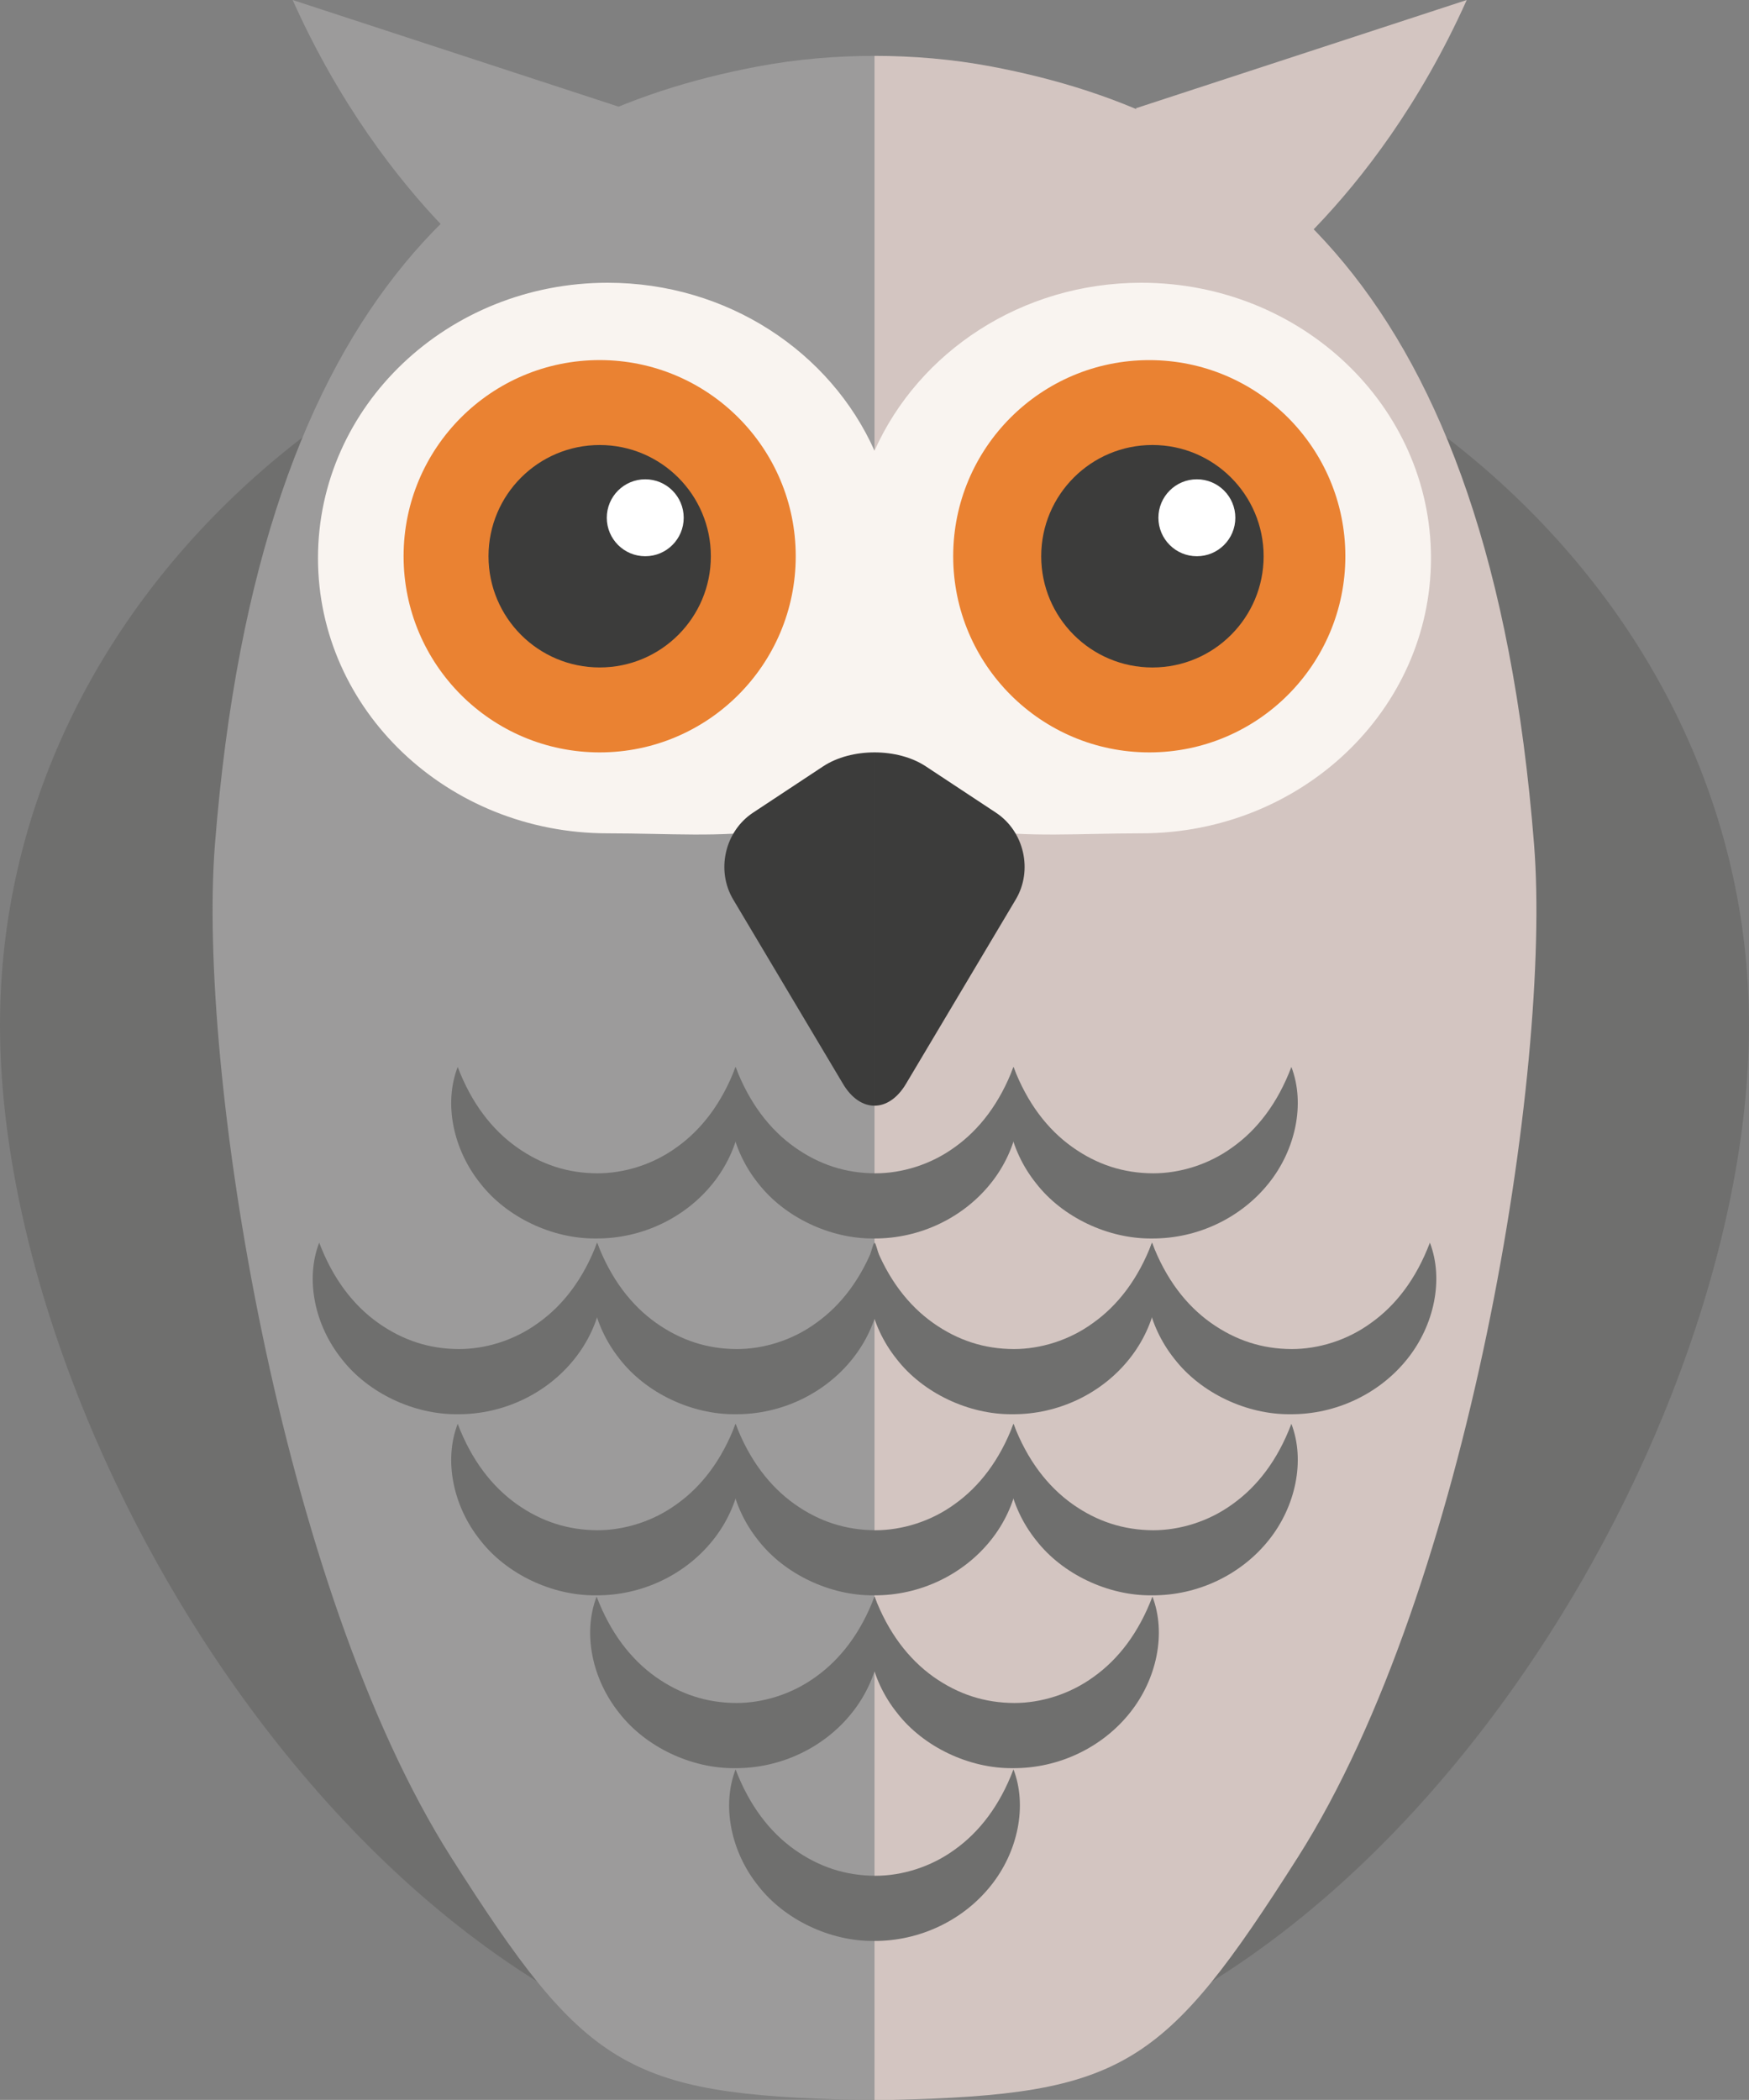 <?xml version="1.0" encoding="utf-8"?>
<!-- Generator: Adobe Illustrator 16.0.0, SVG Export Plug-In . SVG Version: 6.00 Build 0)  -->
<!DOCTYPE svg PUBLIC "-//W3C//DTD SVG 1.1//EN" "http://www.w3.org/Graphics/SVG/1.1/DTD/svg11.dtd">
<svg version="1.1" id="Layer_1" xmlns="http://www.w3.org/2000/svg" xmlns:xlink="http://www.w3.org/1999/xlink" x="0px" y="0px"
	 width="89.311px" height="107.204px" viewBox="0 0 89.311 107.204" style="enable-background:new 0 0 89.311 107.204;"
	 xml:space="preserve">
<rect x="0" y="0" width="89.311" height="107.204" fill="#808080" stroke="none"/>
<g>
	<g>
		<g>
			<g>
				<g>
					<path style="fill:#D3C5C1;" d="M74.898,0L58,5.528l5.086,9.642C63.086,15.17,70.104,10.68,74.898,0z"/>
				</g>
			</g>
		</g>
		<g>
			<g>
				<g>
					<path style="fill:#9C9B9B;" d="M14.943,0l16.898,5.528l-5.086,9.642C26.756,15.17,19.736,10.68,14.943,0z"/>
				</g>
			</g>
		</g>
	</g>
	<g>
		<g>
			<path style="fill:#6F6F6E;" d="M89.311,52.334c0,21.907-19.992,54.102-44.654,54.102C19.993,106.436,0,74.241,0,52.334
				c0-21.905,19.993-39.665,44.656-39.665C69.318,12.669,89.311,30.429,89.311,52.334z"/>
		</g>
	</g>
	<g>
		<g>
			<path style="fill:#D3C5C1;" d="M66.27,94.823c8.755-13.768,12.967-40.32,12.066-51.705C76.071,14.435,63.992,5.921,50.627,3.396
				c-2.006-0.379-4.002-0.542-5.971-0.544v104.353h0.904C57.371,106.921,59.445,105.558,66.27,94.823z"/>
		</g>
	</g>
	<g>
		<g>
			<path style="fill:#9C9B9B;" d="M23.039,94.823c-8.752-13.768-12.964-40.32-12.064-51.705
				C13.239,14.435,25.318,5.921,38.684,3.396c2.007-0.379,4.002-0.542,5.971-0.544v104.353h-0.903
				C31.939,106.921,29.864,105.558,23.039,94.823z"/>
		</g>
	</g>
	<g>
		<g>
			<g>
				<path style="fill:#F9F4F0;" d="M58.28,14.435c-6.124,0-11.378,3.539-13.624,8.575c-2.25-5.036-7.502-8.575-13.627-8.575
					c-8.166,0-14.791,6.293-14.791,14.057c0,7.76,6.625,14.051,14.791,14.051c6.125,0,11.377,0.896,13.627-4.145
					c2.246,5.041,7.5,4.145,13.624,4.145c8.168,0,14.792-6.291,14.792-14.051C73.072,20.728,66.448,14.435,58.28,14.435z"/>
			</g>
		</g>
		<g>
			<g>
				<g>
					<path style="fill:#3C3C3B;" d="M42.033,39.124l-3.58,2.365c-1.44,0.951-1.898,2.944-1.014,4.43l5.609,9.416
						c0.44,0.741,1.023,1.113,1.607,1.113V38.411C43.706,38.411,42.756,38.648,42.033,39.124z"/>
				</g>
			</g>
			<g>
				<g>
					<path style="fill:#3C3C3B;" d="M46.262,55.335l5.607-9.416c0.885-1.485,0.429-3.479-1.012-4.43l-3.582-2.365
						c-0.72-0.476-1.67-0.713-2.619-0.713v18.037C45.237,56.448,45.82,56.076,46.262,55.335z"/>
				</g>
			</g>
		</g>
		<g>
			<g>
				<path style="fill:#EA8232;" d="M40.633,28.397c0,5.527-4.482,10.014-10.01,10.014c-5.53,0-10.014-4.486-10.014-10.014
					c0-5.531,4.483-10.014,10.014-10.014C36.15,18.386,40.633,22.866,40.633,28.397z"/>
			</g>
		</g>
		<g>
			<g>
				<path style="fill:#3C3C3B;" d="M36.299,28.397c0,3.136-2.541,5.678-5.676,5.678c-3.139,0-5.678-2.542-5.678-5.678
					c0-3.135,2.539-5.678,5.678-5.678C33.758,22.72,36.299,25.263,36.299,28.397z"/>
			</g>
		</g>
		<g>
			<g>
				<path style="fill:#EA8232;" d="M68.699,28.397c0,5.527-4.482,10.014-10.012,10.014c-5.528,0-10.013-4.486-10.013-10.014
					c0-5.531,4.484-10.012,10.013-10.012C64.217,18.386,68.699,22.866,68.699,28.397z"/>
			</g>
		</g>
		<g>
			<g>
				<circle style="fill:#3C3C3B;" cx="58.847" cy="28.397" r="5.679"/>
			</g>
		</g>
		<g>
			<g>
				<circle style="fill:#FFFFFF;" cx="32.949" cy="26.433" r="1.964"/>
			</g>
		</g>
		<g>
			<g>
				<circle style="fill:#FFFFFF;" cx="61.117" cy="26.433" r="1.964"/>
			</g>
		</g>
	</g>
	<g>
		<g>
			<g>
				<path style="fill:#6F6F6E;" d="M37.561,54.469c0.717,1.87,0.227,4.215-1.155,5.938c-1.388,1.741-3.603,2.838-5.981,2.82
					c-2.213,0.022-4.551-1.076-5.901-2.817c-1.384-1.724-1.874-4.071-1.152-5.941c0.703,1.851,1.746,3.194,3.005,4.091
					c1.268,0.902,2.621,1.336,4.133,1.34c1.343,0,2.82-0.435,4.054-1.336C35.822,57.667,36.863,56.319,37.561,54.469z"/>
			</g>
		</g>
		<g>
			<g>
				<path style="fill:#6F6F6E;" d="M51.752,54.469c0.715,1.87,0.227,4.215-1.155,5.938c-1.388,1.741-3.603,2.838-5.981,2.82
					c-2.213,0.022-4.551-1.076-5.902-2.817c-1.384-1.724-1.871-4.071-1.152-5.941c0.703,1.851,1.747,3.194,3.006,4.091
					c1.268,0.902,2.621,1.336,4.133,1.34c1.342,0,2.82-0.435,4.055-1.336C50.013,57.667,51.055,56.319,51.752,54.469z"/>
			</g>
		</g>
		<g>
			<g>
				<path style="fill:#6F6F6E;" d="M30.49,63.44c0.715,1.871,0.227,4.215-1.157,5.939c-1.386,1.741-3.603,2.839-5.981,2.82
					c-2.211,0.021-4.55-1.075-5.9-2.816c-1.383-1.725-1.875-4.072-1.152-5.943c0.703,1.853,1.744,3.195,3.002,4.091
					c1.271,0.9,2.625,1.337,4.135,1.341c1.344,0,2.82-0.435,4.053-1.338C28.749,66.639,29.791,65.293,30.49,63.44z"/>
			</g>
		</g>
		<g>
			<g>
				<path style="fill:#6F6F6E;" d="M44.681,63.44c0.716,1.871,0.227,4.215-1.156,5.939c-1.387,1.741-3.603,2.839-5.981,2.82
					c-2.211,0.021-4.551-1.075-5.9-2.816c-1.384-1.725-1.873-4.072-1.152-5.943c0.702,1.853,1.744,3.195,3.002,4.091
					c1.271,0.9,2.625,1.337,4.136,1.341c1.342,0,2.819-0.435,4.052-1.338C42.941,66.639,43.981,65.293,44.681,63.44z"/>
			</g>
		</g>
		<g>
			<g>
				<path style="fill:#6F6F6E;" d="M58.825,63.44c0.716,1.871,0.225,4.215-1.159,5.939c-1.386,1.741-3.6,2.839-5.98,2.82
					c-2.211,0.021-4.551-1.075-5.899-2.816c-1.384-1.724-1.874-4.072-1.154-5.943c0.703,1.853,1.747,3.195,3.005,4.091
					c1.27,0.9,2.624,1.337,4.134,1.341c1.343,0,2.819-0.435,4.052-1.338C57.082,66.639,58.124,65.293,58.825,63.44z"/>
			</g>
		</g>
		<g>
			<g>
				<path style="fill:#6F6F6E;" d="M73.016,63.44c0.716,1.871,0.227,4.215-1.155,5.939c-1.388,1.741-3.603,2.839-5.982,2.82
					c-2.212,0.021-4.55-1.075-5.901-2.816c-1.385-1.724-1.875-4.072-1.151-5.943c0.702,1.853,1.743,3.195,3.001,4.091
					c1.271,0.9,2.625,1.337,4.136,1.341c1.344,0,2.82-0.435,4.052-1.338C71.275,66.639,72.314,65.293,73.016,63.44z"/>
			</g>
		</g>
		<g>
			<g>
				<path style="fill:#6F6F6E;" d="M44.656,81.509c0.715,1.87,0.228,4.216-1.156,5.938c-1.386,1.742-3.602,2.839-5.981,2.821
					c-2.21,0.023-4.551-1.076-5.9-2.818c-1.384-1.723-1.873-4.071-1.153-5.941c0.703,1.851,1.746,3.195,3.004,4.093
					c1.271,0.899,2.625,1.333,4.134,1.339c1.343,0,2.82-0.437,4.054-1.336C42.917,84.707,43.957,83.359,44.656,81.509z"/>
			</g>
		</g>
		<g>
			<g>
				<path style="fill:#6F6F6E;" d="M51.752,90.329c0.717,1.87,0.227,4.215-1.156,5.938c-1.387,1.742-3.602,2.839-5.98,2.822
					c-2.212,0.022-4.551-1.076-5.901-2.818c-1.384-1.723-1.873-4.071-1.153-5.941c0.703,1.85,1.746,3.195,3.004,4.092
					c1.271,0.9,2.625,1.334,4.135,1.34c1.342,0,2.82-0.437,4.053-1.337C50.012,93.527,51.054,92.179,51.752,90.329z"/>
			</g>
		</g>
		<g>
			<g>
				<path style="fill:#6F6F6E;" d="M58.848,81.509c0.717,1.87,0.227,4.216-1.154,5.938c-1.389,1.742-3.604,2.839-5.984,2.821
					c-2.21,0.023-4.551-1.076-5.899-2.818c-1.384-1.723-1.874-4.071-1.153-5.941c0.702,1.851,1.746,3.195,3.004,4.093
					c1.271,0.899,2.625,1.333,4.135,1.339c1.344,0,2.819-0.437,4.051-1.336C57.108,84.707,58.148,83.359,58.848,81.509z"/>
			</g>
		</g>
		<g>
			<g>
				<path style="fill:#6F6F6E;" d="M65.943,54.469c0.715,1.87,0.225,4.215-1.156,5.938c-1.389,1.741-3.603,2.838-5.982,2.82
					c-2.21,0.022-4.551-1.076-5.899-2.817c-1.384-1.724-1.873-4.071-1.153-5.941c0.702,1.851,1.745,3.194,3.004,4.091
					c1.269,0.902,2.624,1.336,4.134,1.34c1.343,0,2.819-0.435,4.054-1.336C64.203,57.667,65.244,56.319,65.943,54.469z"/>
			</g>
		</g>
		<g>
			<g>
				<path style="fill:#6F6F6E;" d="M37.561,72.688c0.717,1.871,0.227,4.217-1.155,5.94c-1.388,1.741-3.603,2.837-5.981,2.817
					c-2.213,0.023-4.551-1.072-5.901-2.814c-1.384-1.723-1.874-4.072-1.152-5.943c0.703,1.852,1.746,3.195,3.005,4.094
					c1.268,0.899,2.621,1.332,4.133,1.34c1.343-0.002,2.82-0.436,4.054-1.338C35.822,75.888,36.863,74.54,37.561,72.688z"/>
			</g>
		</g>
		<g>
			<g>
				<path style="fill:#6F6F6E;" d="M51.752,72.688c0.715,1.871,0.227,4.217-1.155,5.94c-1.388,1.741-3.603,2.837-5.981,2.817
					c-2.213,0.023-4.551-1.072-5.902-2.814c-1.384-1.723-1.871-4.072-1.152-5.943c0.703,1.852,1.747,3.195,3.006,4.094
					c1.268,0.899,2.621,1.332,4.133,1.34c1.342-0.002,2.82-0.436,4.055-1.338C50.013,75.888,51.055,74.54,51.752,72.688z"/>
			</g>
		</g>
		<g>
			<g>
				<path style="fill:#6F6F6E;" d="M65.943,72.688c0.715,1.871,0.225,4.217-1.156,5.94c-1.389,1.741-3.603,2.837-5.982,2.817
					c-2.21,0.023-4.551-1.072-5.899-2.814c-1.384-1.723-1.873-4.072-1.153-5.943c0.702,1.852,1.745,3.195,3.004,4.094
					c1.269,0.899,2.624,1.332,4.134,1.34c1.343-0.002,2.819-0.436,4.054-1.338C64.203,75.888,65.244,74.54,65.943,72.688z"/>
			</g>
		</g>
	</g>
</g>
</svg>
